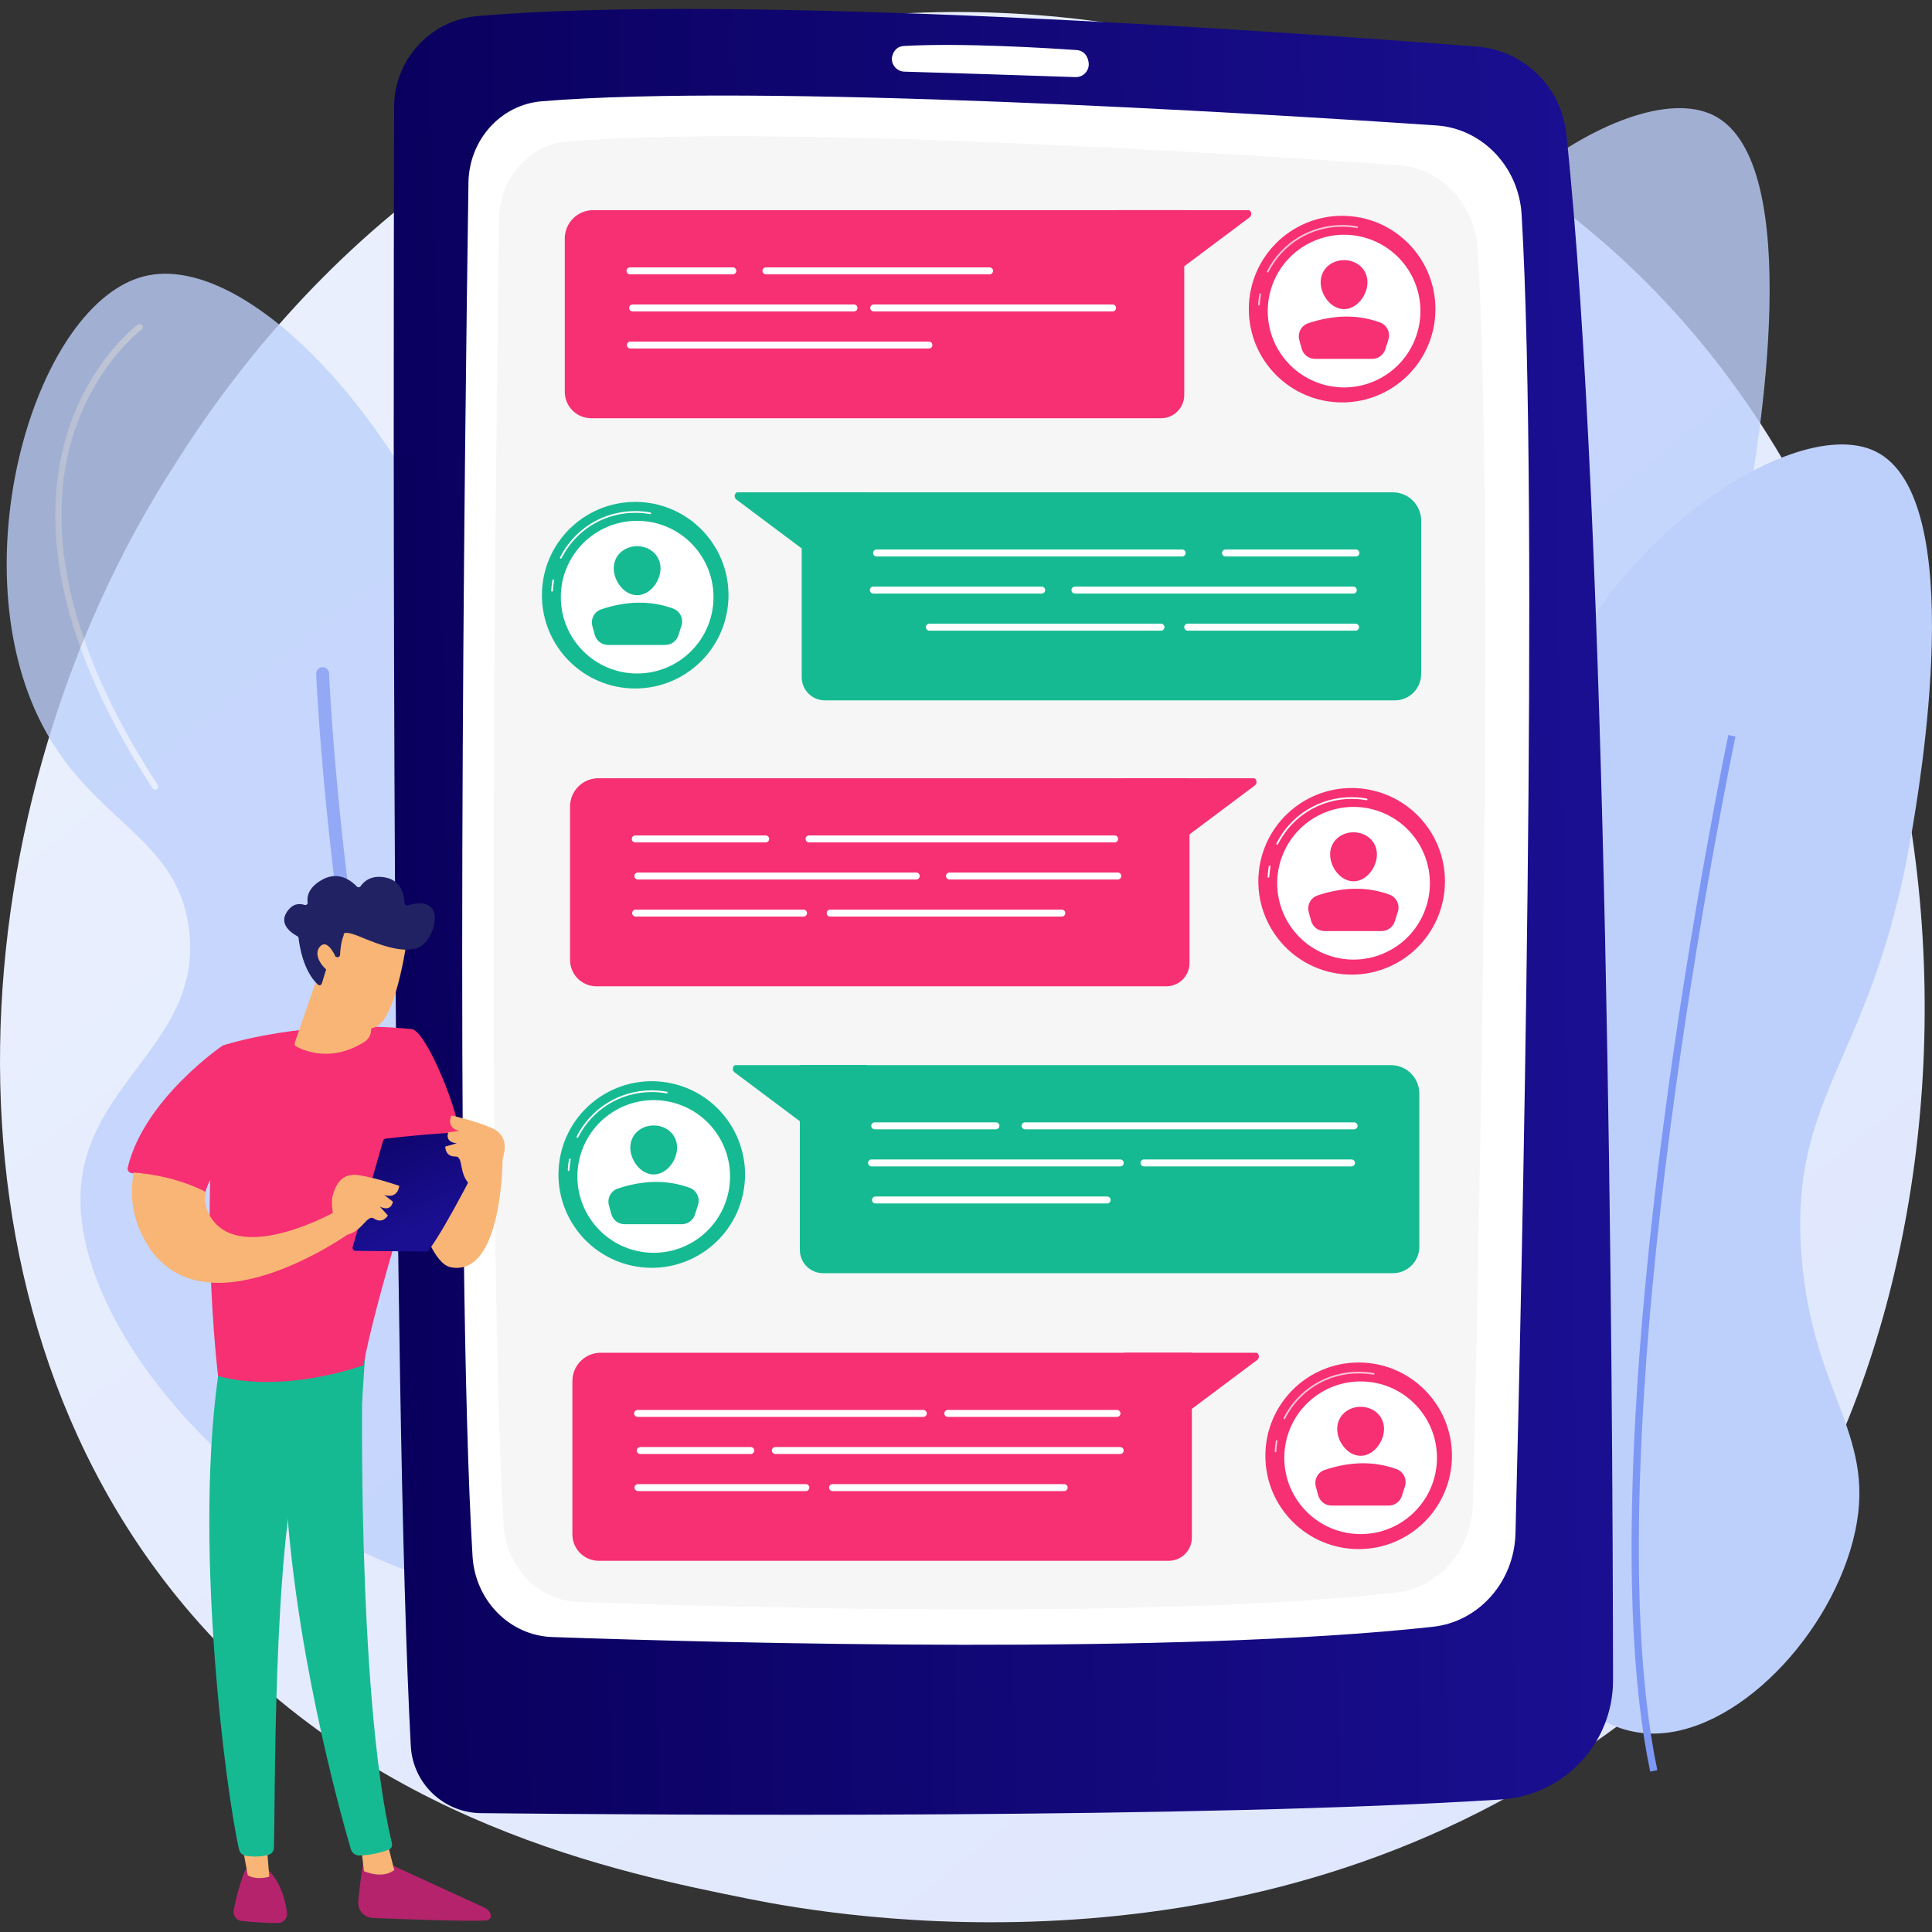 <?xml version="1.0" encoding="UTF-8"?>
<svg id="Illustration" xmlns="http://www.w3.org/2000/svg" xmlns:xlink="http://www.w3.org/1999/xlink" viewBox="0 0 1000 1000">
  <rect x="0" y="0" width="1000" height="1000" fill="#333333" stroke="none"/>
  <defs>
    <style>
      .cls-1 {
        fill: url(#linear-gradient-2);
      }

      .cls-2 {
        fill: #f0f0f0;
      }

      .cls-3 {
        fill: #202263;
      }

      .cls-4, .cls-5 {
        fill: #fff;
      }

      .cls-6 {
        fill: #b5236d;
      }

      .cls-7 {
        fill: #e0e0e0;
      }

      .cls-5 {
        opacity: .7;
      }

      .cls-8 {
        opacity: .3;
      }

      .cls-9 {
        fill: #7d97f4;
      }

      .cls-10 {
        fill: url(#linear-gradient-5);
      }

      .cls-11 {
        fill: #16ba92;
      }

      .cls-12 {
        fill: #f72f73;
      }

      .cls-13 {
        fill: url(#linear-gradient-3);
      }

      .cls-14 {
        fill: url(#linear-gradient);
      }

      .cls-15 {
        opacity: .79;
      }

      .cls-16 {
        fill: #bdd0fb;
      }

      .cls-17 {
        fill: url(#linear-gradient-4);
      }

      .cls-18 {
        fill: #f9b575;
      }
    </style>
    <linearGradient id="linear-gradient" x1="1121.23" y1="1290.78" x2="237.15" y2="192.81" gradientUnits="userSpaceOnUse">
      <stop offset="0" stop-color="#dae3fe"/>
      <stop offset="1" stop-color="#e9effd"/>
    </linearGradient>
    <linearGradient id="linear-gradient-2" x1="2892.65" y1="563.73" x2="2784.16" y2="1090.05" gradientTransform="translate(-2105.78 -130.35) rotate(-4.44)" gradientUnits="userSpaceOnUse">
      <stop offset="0" stop-color="#cb236d"/>
      <stop offset="1" stop-color="#4c246d"/>
    </linearGradient>
    <linearGradient id="linear-gradient-3" x1="28.65" y1="288.19" x2="81.89" y2="288.19" xlink:href="#linear-gradient"/>
    <linearGradient id="linear-gradient-4" x1="132.08" y1="559.97" x2="760.76" y2="559.97" gradientTransform="translate(57.42 -79.94) rotate(-1.25)" gradientUnits="userSpaceOnUse">
      <stop offset="0" stop-color="#09005d"/>
      <stop offset="1" stop-color="#1a0f91"/>
    </linearGradient>
    <linearGradient id="linear-gradient-5" x1="-1829" y1="563.47" x2="-1858.42" y2="632.51" gradientTransform="translate(-1633.22) rotate(-180) scale(1 -1)" xlink:href="#linear-gradient-4"/>
  </defs>
  <path class="cls-14" d="m880.74,855.89c-20.46,21.27-39.81,34.99-55.1,45.83-179.76,127.42-392.47,90.28-437.67,81.21-66.75-13.39-195.79-39.28-289.08-147.66C-42.26,671.29-20.28,412.97,89.2,242.44c20.03-31.19,125.81-204.32,340.8-232.08,130.11-16.8,281.78,17.09,391.62,107.99,230.56,190.82,214.14,576.31,59.12,737.53Z"/>
  <g class="cls-15">
    <path class="cls-16" d="m765.38,722.85c44.07,5.31,95.82-46.31,109.66-99.39,14.24-54.62-21.18-74.29-26.65-148.13-6.22-83.88,36.42-99.9,56.5-215.17,4.53-26.01,30.74-176.51-18.1-200.54-45.16-22.22-160.71,60.59-174.67,156.19-9.95,68.16,39.08,92.65,27.24,172.06-10.38,69.68-51.57,73.87-62.25,141.15-13,81.9,30.39,186.86,88.26,193.83Z"/>
    <path class="cls-1" d="m770.1,742.92c-18.71-89.44-6.71-230.59,6.65-333.26,14.47-111.15,33.6-202.39,33.79-203.29l3.69.78c-.19.91-19.3,92.02-33.75,203.03-13.32,102.37-25.3,243.05-6.69,331.97l-3.7.77Z"/>
  </g>
  <g>
    <path class="cls-16" d="m849.41,896.92c44.07,5.31,95.82-46.31,109.66-99.39,14.24-54.62-21.18-74.29-26.65-148.13-6.22-83.88,36.42-99.9,56.5-215.17,4.53-26.01,30.74-176.51-18.1-200.54-45.16-22.22-160.71,60.59-174.67,156.19-9.95,68.16,39.08,92.65,27.24,172.06-10.38,69.68-51.57,73.87-62.25,141.15-13,81.9,30.39,186.86,88.26,193.83Z"/>
    <path class="cls-9" d="m854.14,916.99c-18.71-89.44-6.71-230.59,6.65-333.26,14.47-111.15,33.6-202.39,33.79-203.29l3.69.78c-.19.91-19.3,92.02-33.75,203.03-13.32,102.37-25.3,243.05-6.69,331.97l-3.7.77Z"/>
  </g>
  <g class="cls-15">
    <path class="cls-16" d="m315.13,814.76c85.05-35.93,124.79-179.7,82.23-230.91-28.76-34.6-76.43-4.5-117.12-41.25-51.94-46.92-4.75-123.56-39.91-230.74-29.92-91.21-112.04-181.87-165.35-168.94-55.81,13.54-95.19,144.26-55.23,228.07,25.98,54.51,71.99,60.8,78.1,110.03,7.09,57.13-51.18,78.21-55.89,132.66-8.46,97.81,160.65,248.61,273.17,201.07Z"/>
    <path class="cls-9" d="m268.06,848.6c.49.04.99-.03,1.48-.22,1.72-.67,2.57-2.6,1.9-4.32-90.19-231.7-101.01-492.92-101.11-495.53-.07-1.84-1.62-3.28-3.46-3.21-1.84.07-3.28,1.62-3.21,3.46.1,2.62,10.97,264.96,101.56,497.69.48,1.23,1.61,2.02,2.84,2.12Z"/>
    <path class="cls-13" d="m80.17,408.68c.34.03.69-.05,1-.26.74-.48.94-1.47.46-2.21-30.61-46.6-63.14-115.52-44.28-179.23,11.23-37.94,35.7-56.23,35.95-56.41.71-.52.86-1.52.34-2.23-.52-.71-1.52-.86-2.23-.34-1.04.76-25.58,19.11-37.12,58.08-10.6,35.81-11.46,96.44,44.67,181.88.28.43.73.68,1.2.71Z"/>
    <path class="cls-2" d="m324.06,795.89c.51.04,1.02-.16,1.37-.58,58.68-72.36,81.36-130.1,67.41-171.62-12.4-36.91-50.45-46.67-50.83-46.77-.86-.2-1.72.31-1.93,1.17-.21.85.31,1.72,1.17,1.93.37.09,36.77,9.47,48.58,44.72,13.55,40.42-8.95,97.13-66.88,168.56-.55.68-.45,1.69.23,2.24.26.21.56.33.87.35Z"/>
  </g>
  <path class="cls-17" d="m247.13,8.32c-24.38,2.12-43.06,22.53-43.13,47-.42,149.63-1.12,665.73,8.63,848.4,1.03,19.35,16.9,34.55,36.28,34.76,95.85,1.03,371.55,2.93,528.07-7.08,32.6-2.09,57.97-29.09,57.93-61.75-.19-157.04-2.7-598.68-24.21-800.56-2.58-24.19-22.02-43.07-46.27-44.96C659.88,16,382.28-3.43,247.13,8.32Z"/>
  <path class="cls-4" d="m242.47,94.54c-1.88,127.99-7.24,553.77,2.11,710.92,1.37,22.97,19.21,41.1,41.24,41.87,90.71,3.16,323.31,9.28,455.85-5.31,23.87-2.63,42.11-23.31,42.74-48.36,3.32-130.62,12.27-527.18,3.18-682.57-1.45-24.79-20.39-44.57-44.13-46.17-98.21-6.62-350.42-21.88-463.12-12.49-21.16,1.76-37.55,19.95-37.87,42.11Z"/>
  <g class="cls-8">
    <path class="cls-7" d="m258.29,113.32c-1.68,121.69-6.42,526.51,2.36,675.93,1.28,21.84,17.88,39.09,38.35,39.83,84.3,3.06,300.48,9,423.65-4.79,22.18-2.48,39.12-22.14,39.7-45.96,3.01-124.19,11.11-501.22,2.57-648.97-1.36-23.57-18.97-42.39-41.04-43.92-91.28-6.35-325.68-21-430.42-12.14-19.66,1.66-34.88,18.95-35.17,40.02Z"/>
  </g>
  <path class="cls-4" d="m461.63,30.58c.08,3.54,2.9,6.39,6.43,6.5,17.45.53,66.62,2.04,88.6,2.83,4.33.16,7.64-3.81,6.73-8.05-.08-.13-.64-5.57-6.19-5.95-14.87-1.03-59.71-3.82-89.35-2.11-6.09.35-6.42,7.27-6.22,6.78Z"/>
  <g>
    <g>
      <path class="cls-12" d="m307,108.78h305.96v95.69c0,6.62-5.38,12-12,12h-294.96c-7.54,0-13.67-6.12-13.67-13.67v-79.36c0-8.09,6.57-14.67,14.67-14.67Z"/>
      <path class="cls-12" d="m578.07,108.78h68.1c1.51,0,2.04,2.64.73,3.62l-60.93,45.64-7.9-49.26Z"/>
      <g>
        <path class="cls-4" d="m512.2,141.99h-115.76c-.99,0-1.8-.81-1.8-1.8s.81-1.8,1.8-1.8h115.76c.99,0,1.8.81,1.8,1.8s-.81,1.8-1.8,1.8Z"/>
        <path class="cls-4" d="m379.32,141.99h-53.23c-.99,0-1.8-.81-1.8-1.8s.81-1.8,1.8-1.8h53.23c.99,0,1.8.81,1.8,1.8s-.81,1.8-1.8,1.8Z"/>
        <path class="cls-4" d="m575.87,161.19h-123.64c-.99,0-1.8-.81-1.8-1.8s.81-1.8,1.8-1.8h123.64c.99,0,1.8.81,1.8,1.8s-.81,1.8-1.8,1.8Z"/>
        <path class="cls-4" d="m442.03,161.19h-114.59c-.99,0-1.8-.81-1.8-1.8s.81-1.8,1.8-1.8h114.59c.99,0,1.8.81,1.8,1.8s-.81,1.8-1.8,1.8Z"/>
        <path class="cls-4" d="m480.79,180.39h-154.5c-.99,0-1.8-.81-1.8-1.8s.81-1.8,1.8-1.8h154.5c.99,0,1.8.81,1.8,1.8s-.81,1.8-1.8,1.8Z"/>
      </g>
    </g>
    <g>
      <path class="cls-11" d="m428.63,254.83h294.96c6.62,0,12,5.38,12,12v95.69h-305.96c-8.09,0-14.67-6.57-14.67-14.67v-79.36c0-7.54,6.12-13.67,13.67-13.67Z" transform="translate(1150.55 617.34) rotate(180)"/>
      <path class="cls-11" d="m449.84,254.83h-68.1c-1.51,0-2.04,2.64-.73,3.62l60.93,45.64,7.9-49.26Z"/>
      <g>
        <path class="cls-4" d="m611.89,288.03h-158.19c-.99,0-1.8-.81-1.8-1.8s.81-1.8,1.8-1.8h158.19c.99,0,1.8.81,1.8,1.8s-.81,1.8-1.8,1.8Z"/>
        <path class="cls-4" d="m701.83,288.03h-67.51c-.99,0-1.8-.81-1.8-1.8s.81-1.8,1.8-1.8h67.51c.99,0,1.8.81,1.8,1.8s-.81,1.8-1.8,1.8Z"/>
        <path class="cls-4" d="m539.17,307.23h-87.13c-.99,0-1.8-.81-1.8-1.8s.81-1.8,1.8-1.8h87.13c.99,0,1.8.81,1.8,1.8s-.81,1.8-1.8,1.8Z"/>
        <path class="cls-4" d="m700.48,307.23h-144.09c-.99,0-1.8-.81-1.8-1.8s.81-1.8,1.8-1.8h144.09c.99,0,1.8.81,1.8,1.8s-.81,1.8-1.8,1.8Z"/>
        <path class="cls-4" d="m600.94,326.43h-119.9c-.99,0-1.8-.81-1.8-1.8s.81-1.8,1.8-1.8h119.9c.99,0,1.8.81,1.8,1.8s-.81,1.8-1.8,1.8Z"/>
        <path class="cls-4" d="m701.63,326.43h-86.89c-.99,0-1.8-.81-1.8-1.8s.81-1.8,1.8-1.8h86.89c.99,0,1.8.81,1.8,1.8s-.81,1.8-1.8,1.8Z"/>
      </g>
    </g>
    <g>
      <path class="cls-12" d="m309.72,402.82h305.96v95.69c0,6.62-5.38,12-12,12h-294.96c-7.54,0-13.67-6.12-13.67-13.67v-79.36c0-8.09,6.57-14.67,14.67-14.67Z"/>
      <path class="cls-12" d="m580.8,402.82h68.1c1.51,0,2.04,2.64.73,3.62l-60.93,45.64-7.9-49.26Z"/>
      <g>
        <path class="cls-4" d="m576.93,436.03h-158.19c-.99,0-1.8-.81-1.8-1.8s.81-1.8,1.8-1.8h158.19c.99,0,1.8.81,1.8,1.8s-.81,1.8-1.8,1.8Z"/>
        <path class="cls-4" d="m396.32,436.03h-67.51c-.99,0-1.8-.81-1.8-1.8s.81-1.8,1.8-1.8h67.51c.99,0,1.8.81,1.8,1.8s-.81,1.8-1.8,1.8Z"/>
        <path class="cls-4" d="m578.59,455.22h-87.13c-.99,0-1.8-.81-1.8-1.8s.81-1.8,1.8-1.8h87.13c.99,0,1.8.81,1.8,1.8s-.81,1.8-1.8,1.8Z"/>
        <path class="cls-4" d="m474.25,455.22h-144.09c-.99,0-1.8-.81-1.8-1.8s.81-1.8,1.8-1.8h144.09c.99,0,1.8.81,1.8,1.8s-.81,1.8-1.8,1.8Z"/>
        <path class="cls-4" d="m549.59,474.42h-119.9c-.99,0-1.8-.81-1.8-1.8s.81-1.8,1.8-1.8h119.9c.99,0,1.8.81,1.8,1.8s-.81,1.8-1.8,1.8Z"/>
        <path class="cls-4" d="m415.9,474.42h-86.89c-.99,0-1.8-.81-1.8-1.8s.81-1.8,1.8-1.8h86.89c.99,0,1.8.81,1.8,1.8s-.81,1.8-1.8,1.8Z"/>
      </g>
    </g>
    <g>
      <path class="cls-12" d="m310.94,700.18h305.96v95.69c0,6.62-5.38,12-12,12h-294.96c-7.54,0-13.67-6.12-13.67-13.67v-79.36c0-8.09,6.57-14.67,14.67-14.67Z"/>
      <path class="cls-12" d="m582.02,700.18h68.1c1.51,0,2.04,2.64.73,3.62l-60.93,45.64-7.9-49.26Z"/>
      <g>
        <path class="cls-4" d="m578.16,733.39h-87.58c-.99,0-1.8-.81-1.8-1.8s.81-1.8,1.8-1.8h87.58c.99,0,1.8.81,1.8,1.8s-.81,1.8-1.8,1.8Z"/>
        <path class="cls-4" d="m477.9,733.39h-147.87c-.99,0-1.8-.81-1.8-1.8s.81-1.8,1.8-1.8h147.87c.99,0,1.8.81,1.8,1.8s-.81,1.8-1.8,1.8Z"/>
        <path class="cls-4" d="m579.81,752.59h-178.5c-.99,0-1.8-.81-1.8-1.8s.81-1.8,1.8-1.8h178.5c.99,0,1.8.81,1.8,1.8s-.81,1.8-1.8,1.8Z"/>
        <path class="cls-4" d="m388.6,752.59h-57.21c-.99,0-1.8-.81-1.8-1.8s.81-1.8,1.8-1.8h57.21c.99,0,1.8.81,1.8,1.8s-.81,1.8-1.8,1.8Z"/>
        <path class="cls-4" d="m550.81,771.78h-119.9c-.99,0-1.8-.81-1.8-1.8s.81-1.8,1.8-1.8h119.9c.99,0,1.8.81,1.8,1.8s-.81,1.8-1.8,1.8Z"/>
        <path class="cls-4" d="m417.12,771.78h-86.89c-.99,0-1.8-.81-1.8-1.8s.81-1.8,1.8-1.8h86.89c.99,0,1.8.81,1.8,1.8s-.81,1.8-1.8,1.8Z"/>
      </g>
    </g>
    <g>
      <path class="cls-11" d="m427.68,551.31h294.96c6.62,0,12,5.38,12,12v95.69h-305.96c-8.09,0-14.67-6.57-14.67-14.67v-79.36c0-7.54,6.12-13.67,13.67-13.67Z" transform="translate(1148.64 1210.31) rotate(180)"/>
      <path class="cls-11" d="m448.89,551.31h-68.1c-1.51,0-2.04,2.64-.73,3.62l60.93,45.64,7.9-49.26Z"/>
      <g>
        <path class="cls-4" d="m515.49,584.52h-62.74c-.99,0-1.8-.81-1.8-1.8s.81-1.8,1.8-1.8h62.74c.99,0,1.8.81,1.8,1.8s-.81,1.8-1.8,1.8Z"/>
        <path class="cls-4" d="m700.88,584.52h-170.3c-.99,0-1.8-.81-1.8-1.8s.81-1.8,1.8-1.8h170.3c.99,0,1.8.81,1.8,1.8s-.81,1.8-1.8,1.8Z"/>
        <path class="cls-4" d="m579.83,603.72h-128.74c-.99,0-1.8-.81-1.8-1.8s.81-1.8,1.8-1.8h128.74c.99,0,1.8.81,1.8,1.8s-.81,1.8-1.8,1.8Z"/>
        <path class="cls-4" d="m699.52,603.72h-107.38c-.99,0-1.8-.81-1.8-1.8s.81-1.8,1.8-1.8h107.38c.99,0,1.8.81,1.8,1.8s-.81,1.8-1.8,1.8Z"/>
        <path class="cls-4" d="m573.05,622.91h-119.9c-.99,0-1.8-.81-1.8-1.8s.81-1.8,1.8-1.8h119.9c.99,0,1.8.81,1.8,1.8s-.81,1.8-1.8,1.8Z"/>
      </g>
    </g>
    <g>
      <circle class="cls-12" cx="694.68" cy="160" r="48.29"/>
      <circle class="cls-12" cx="694.68" cy="160" r="46.68"/>
      <path class="cls-5" d="m651.64,158.16s-.02,0-.02,0c-.24-.01-.43-.22-.42-.46.1-1.83.31-3.67.63-5.47.04-.24.27-.4.51-.36.24.04.4.27.36.51-.32,1.76-.53,3.56-.62,5.36-.01.24-.21.42-.44.42Z"/>
      <path class="cls-5" d="m656.18,141.05c-.07,0-.13-.02-.2-.05-.22-.11-.31-.38-.2-.59,7.46-14.77,22.36-23.94,38.89-23.94,2.64,0,5.28.24,7.85.71.24.04.4.27.36.51-.04.24-.27.4-.51.36-2.52-.46-5.11-.69-7.69-.69-16.2,0-30.8,8.99-38.1,23.46-.08.15-.23.24-.39.24Z"/>
      <circle class="cls-4" cx="695.7" cy="161.02" r="39.51" transform="translate(280.7 742.14) rotate(-67.5)"/>
      <path class="cls-12" d="m707.79,146.09c0,6.69-5.42,13.91-12.11,13.91s-12.11-7.22-12.11-13.91,5.42-11.44,12.11-11.44,12.11,4.75,12.11,11.44Z"/>
      <path class="cls-12" d="m680.65,185.76h29.57c3.11,0,5.87-2.01,6.82-4.98l1.59-4.97c1.17-3.64-.73-7.58-4.32-8.9-12.03-4.4-24.48-3.84-37.23.41-3.57,1.19-5.55,5.01-4.57,8.64l1.23,4.52c.85,3.12,3.68,5.28,6.91,5.28Z"/>
    </g>
    <g>
      <circle class="cls-11" cx="328.78" cy="308.07" r="48.29"/>
      <circle class="cls-11" cx="328.78" cy="308.07" r="46.68"/>
      <path class="cls-4" d="m285.74,306.23s-.02,0-.02,0c-.24-.01-.43-.22-.42-.46.1-1.83.31-3.67.63-5.47.04-.24.27-.4.51-.36.24.04.4.27.36.51-.32,1.76-.53,3.56-.62,5.36-.01.24-.21.42-.44.42Z"/>
      <path class="cls-4" d="m290.28,289.12c-.07,0-.13-.02-.2-.05-.22-.11-.31-.38-.2-.59,7.46-14.77,22.36-23.94,38.89-23.94,2.64,0,5.28.24,7.85.71.24.04.4.27.36.51-.04.24-.27.4-.51.36-2.52-.46-5.11-.69-7.69-.69-16.2,0-30.8,8.99-38.1,23.46-.08.15-.23.24-.39.24Z"/>
      <circle class="cls-4" cx="329.79" cy="309.09" r="39.51"/>
      <path class="cls-11" d="m341.89,294.16c0,6.69-5.42,13.91-12.11,13.91s-12.11-7.22-12.11-13.91,5.42-11.44,12.11-11.44,12.11,4.75,12.11,11.44Z"/>
      <path class="cls-11" d="m314.74,333.83h29.57c3.11,0,5.87-2.01,6.82-4.98l1.59-4.97c1.17-3.64-.73-7.58-4.32-8.9-12.03-4.4-24.48-3.84-37.23.41-3.57,1.19-5.55,5.01-4.57,8.64l1.23,4.52c.85,3.12,3.68,5.28,6.91,5.28Z"/>
    </g>
    <g>
      <circle class="cls-12" cx="699.57" cy="456.15" r="48.29" transform="translate(137.26 1073.62) rotate(-80.78)"/>
      <circle class="cls-12" cx="699.57" cy="456.15" r="46.68" transform="translate(137.26 1073.62) rotate(-80.78)"/>
      <path class="cls-4" d="m656.54,454.3s-.02,0-.02,0c-.24-.01-.43-.22-.42-.46.1-1.83.31-3.67.63-5.47.04-.24.27-.4.51-.36.24.04.4.27.36.51-.32,1.76-.53,3.56-.62,5.36-.01.24-.21.42-.44.42Z"/>
      <path class="cls-4" d="m661.08,437.2c-.07,0-.13-.02-.2-.05-.22-.11-.31-.38-.2-.59,7.46-14.77,22.36-23.94,38.89-23.94,2.64,0,5.28.24,7.85.71.24.04.4.27.36.51-.04.24-.27.4-.51.36-2.52-.46-5.11-.69-7.69-.69-16.2,0-30.8,8.99-38.1,23.46-.08.15-.23.24-.39.24Z"/>
      <circle class="cls-4" cx="700.59" cy="457.17" r="39.51" transform="translate(10.12 929.48) rotate(-67.5)"/>
      <path class="cls-12" d="m712.69,442.24c0,6.69-5.42,13.91-12.11,13.91s-12.11-7.22-12.11-13.91,5.42-11.44,12.11-11.44,12.11,4.75,12.11,11.44Z"/>
      <path class="cls-12" d="m685.54,481.91h29.57c3.11,0,5.87-2.01,6.82-4.98l1.59-4.97c1.17-3.64-.73-7.58-4.32-8.9-12.03-4.4-24.48-3.84-37.23.41-3.57,1.19-5.55,5.01-4.57,8.64l1.23,4.52c.85,3.12,3.68,5.28,6.91,5.28Z"/>
    </g>
    <g>
      <circle class="cls-11" cx="337.34" cy="607.89" r="48.29" transform="translate(-316.74 843.51) rotate(-80.78)"/>
      <circle class="cls-11" cx="337.34" cy="607.89" r="46.68" transform="translate(-316.74 843.51) rotate(-80.78)"/>
      <path class="cls-4" d="m294.31,606.05s-.02,0-.02,0c-.24-.01-.43-.22-.42-.46.1-1.83.31-3.67.63-5.47.04-.24.27-.4.51-.36.24.04.4.27.36.51-.32,1.76-.53,3.56-.62,5.36-.01.24-.21.42-.44.42Z"/>
      <path class="cls-4" d="m298.85,588.94c-.07,0-.13-.02-.2-.05-.22-.11-.31-.38-.2-.59,7.46-14.77,22.36-23.94,38.89-23.94,2.64,0,5.28.24,7.85.71.24.04.4.27.36.51-.04.24-.27.4-.51.36-2.52-.46-5.11-.69-7.7-.69-16.2,0-30.8,8.99-38.1,23.46-.08.15-.23.24-.39.24Z"/>
      <circle class="cls-4" cx="338.36" cy="608.91" r="39.51" transform="translate(-316.89 845.36) rotate(-80.78)"/>
      <path class="cls-11" d="m350.46,593.98c0,6.69-5.42,13.91-12.11,13.91s-12.11-7.22-12.11-13.91,5.42-11.44,12.11-11.44,12.11,4.75,12.11,11.44Z"/>
      <path class="cls-11" d="m323.31,633.65h29.57c3.11,0,5.87-2.01,6.82-4.98l1.59-4.97c1.17-3.64-.73-7.58-4.32-8.9-12.03-4.4-24.48-3.84-37.23.41-3.57,1.19-5.55,5.01-4.57,8.64l1.23,4.52c.85,3.12,3.68,5.28,6.91,5.28Z"/>
    </g>
    <g>
      <circle class="cls-12" cx="703.24" cy="753.52" r="48.29"/>
      <circle class="cls-12" cx="703.24" cy="753.52" r="46.68"/>
      <path class="cls-5" d="m660.21,751.67s-.02,0-.02,0c-.24-.01-.43-.22-.42-.46.1-1.83.31-3.67.63-5.47.04-.24.27-.4.51-.36.24.04.4.27.36.51-.32,1.76-.53,3.56-.62,5.36-.01.24-.21.42-.44.42Z"/>
      <path class="cls-5" d="m664.75,734.57c-.07,0-.13-.02-.2-.05-.22-.11-.31-.38-.2-.59,7.46-14.77,22.36-23.94,38.89-23.94,2.64,0,5.28.24,7.85.71.24.04.4.27.36.51-.04.24-.27.4-.51.36-2.52-.46-5.11-.69-7.7-.69-16.2,0-30.8,8.99-38.1,23.46-.08.15-.23.24-.39.24Z"/>
      <circle class="cls-4" cx="704.26" cy="754.54" r="39.51"/>
      <path class="cls-12" d="m716.36,739.61c0,6.69-5.42,13.91-12.11,13.91s-12.11-7.22-12.11-13.91,5.42-11.44,12.11-11.44,12.11,4.75,12.11,11.44Z"/>
      <path class="cls-12" d="m689.21,779.28h29.57c3.11,0,5.87-2.01,6.82-4.98l1.59-4.97c1.17-3.64-.73-7.58-4.32-8.9-12.03-4.4-24.48-3.84-37.23.41-3.57,1.19-5.55,5.01-4.57,8.64l1.23,4.52c.85,3.12,3.68,5.28,6.91,5.28Z"/>
    </g>
  </g>
  <g>
    <path class="cls-18" d="m260.14,600.01s0,60.91-26.7,55.95c-16.32-3.03-25.98-68.65-25.98-68.65,0,0,16.88-37.6,18.77-25.29,13.7,89.47,23.91,20.99,33.91,38Z"/>
    <path class="cls-6" d="m188.42,961.56s-2.02,11.42-3,22.72c-.39,4.42,3.02,8.25,7.45,8.44,15.05.63,47.24,1.85,58.79,1.33,1.74-.08,2.87-1.86,2.23-3.47h0c-.54-1.35-1.58-2.45-2.9-3.06l-53.17-24.44-9.39-1.52Z"/>
    <path class="cls-18" d="m186.77,954.85l1.62,13.65s9.31,4.34,15.68-.55l-3.86-15.22-13.44,2.11Z"/>
    <path class="cls-11" d="m187.99,698.14c-.7,3.57-3.76,177.94,14.88,256.09.3,1.28-.34,2.59-1.56,3.09-2.86,1.17-8.46,2.86-15.18,3.08-2.08.07-3.95-1.28-4.53-3.28-5.33-18.13-30.86-108.97-34.19-195.75-3.72-96.96,0-3.3,0-3.3l2.18-59.94h38.39Z"/>
    <path class="cls-6" d="m127.26,967.52s-3.21,5.76-6.32,21.08c-.56,2.77,1.37,5.41,4.18,5.69,4.97.49,12.62,1.12,18.75,1.07,2.82-.02,5.03-2.48,4.69-5.28-.68-5.59-2.79-14.76-9.33-21.91l-11.97-.65Z"/>
    <path class="cls-18" d="m124.44,949.95l3.79,20.65s3.74,2.78,11.15.77l-1.81-22.22-13.13.8Z"/>
    <path class="cls-11" d="m114.21,703.49c-15.24,92,3.31,227.39,9.56,253.89.38,1.62,1.69,2.87,3.34,3.14,2.79.46,7.39.84,11.92-.48,1.56-.45,2.66-1.86,2.72-3.49.84-21.42-.67-152.94,13.53-204.92.72-2.63,2.33-4.93,4.55-6.51l27.57-19.6,2.11-31.68-75.32,9.65Z"/>
    <path class="cls-12" d="m213.03,532.64c-55.66-5.57-97.77,8.52-97.77,8.52-13.62,79.46-2.38,171.11-2.38,171.11,35.37,9.28,75.27-5.67,75.27-5.67,5.88-33.21,30.37-109.9,30.37-109.9,11.16-1.39,21.63,4.25,19.23-11.24-2.41-15.49-17.7-52.12-24.71-52.82Z"/>
    <path class="cls-12" d="m132.78,585.4l-17.52-44.24s-40.69,27.65-49.14,63.18c-.32,1.34.59,2.66,1.96,2.84,8.88,1.12,24.85,5.06,37.86,11.63,3.16-17.36,26.84-33.4,26.84-33.4Z"/>
    <path class="cls-18" d="m173.78,627.02s-47.91,27.08-64.08,3.96c-3.36-4.8-4.16-9.57-3.33-14.12-14.36-7.25-29.03-9.35-37.1-9.94-2.12,11.08-1,22.87,5.52,34.78,28.32,51.8,105.33-2.86,105.33-2.86l-6.34-11.81Z"/>
    <g>
      <path class="cls-10" d="m182.57,645.39l15.72-54.89c.18-.62.71-1.08,1.35-1.15,2.85-.33,11.1-1.27,20.63-2.07,11.48-.97,24.8-1.76,32.77-1.09,1.13.09,1.82,1.29,1.31,2.31-4.53,9.16-23.16,46.43-32.49,58.64-.31.4-.79.64-1.3.64l-36.47-.34c-1.06,0-1.82-1.03-1.53-2.05Z"/>
      <path class="cls-18" d="m174.34,639.22s-3.64-14.98-2.17-20.29c1.47-5.31,4.32-12.15,13.81-10.63,9.49,1.52,20.68,5.52,20.68,5.52,0,0-.57,6.92-7.78,4.69l4.47,3.46s-.64,5.54-6.73,2.58l4.16,4.59s-2.62,4.55-7.1,1.63c-4.48-2.92-6.63,10.26-19.34,8.45Z"/>
      <path class="cls-18" d="m247.52,616.04s11.04-10.75,12.62-16.04c1.58-5.28,2.8-12.58-6.05-16.34-8.85-3.75-20.45-6.31-20.45-6.31,0,0-3.2,6.16,4.1,8.1l-5.63.56s-2.4,5.03,4.33,5.76l-5.96,1.68s-.2,5.25,5.15,5.15c5.35-.09.17,12.21,11.9,17.43Z"/>
    </g>
    <path class="cls-18" d="m167.1,497.75l-14.54,42.04c-.24.7.05,1.47.69,1.82,3.96,2.19,18.24,8.52,35.44-2.38,1.79-1.14,3.01-2.99,3.28-5.09l4.71-36.38h-29.59Z"/>
    <g>
      <path class="cls-18" d="m210.5,487.35s-4.7,33.7-13.47,42.33c-8.78,8.63-24.29-3.68-32.5-21.8l9.25-33.36,36.72,12.83Z"/>
      <path class="cls-3" d="m174.5,495.42c.75.16,1.46-.38,1.5-1.15.11-2.33.51-6.97,1.93-10.24,0,0-1.25-3.17,8.42.82,9.67,4,24.17,9.83,31.83,4.69,7.47-5.01,13.31-27-7.17-20.94-.78.23-1.57-.33-1.6-1.14-.1-3.51-1.26-11.47-9.63-13.21-7.83-1.63-11.63,2.22-13.13,4.46-.44.66-1.38.74-1.92.17-2.58-2.73-9.39-8.42-18.07-3.49-7.15,4.06-7.84,8.79-7.42,11.65.14.93-.74,1.65-1.63,1.35-2.4-.82-6.14-.99-9.22,3.79-4.26,6.61,3.26,11.21,5.5,12.38.37.19.62.55.66.96.34,3.18,2.26,17,10.01,24.12.67.62,1.76.3,2.03-.57l4.05-13.3c.19-.62.82-.99,1.45-.85l2.4.51Z"/>
      <path class="cls-18" d="m174.87,498s-4.63-12.98-9.16-8.15c-4.52,4.83,2.71,13.71,8.58,14.94l.57-6.79Z"/>
    </g>
  </g>
</svg>